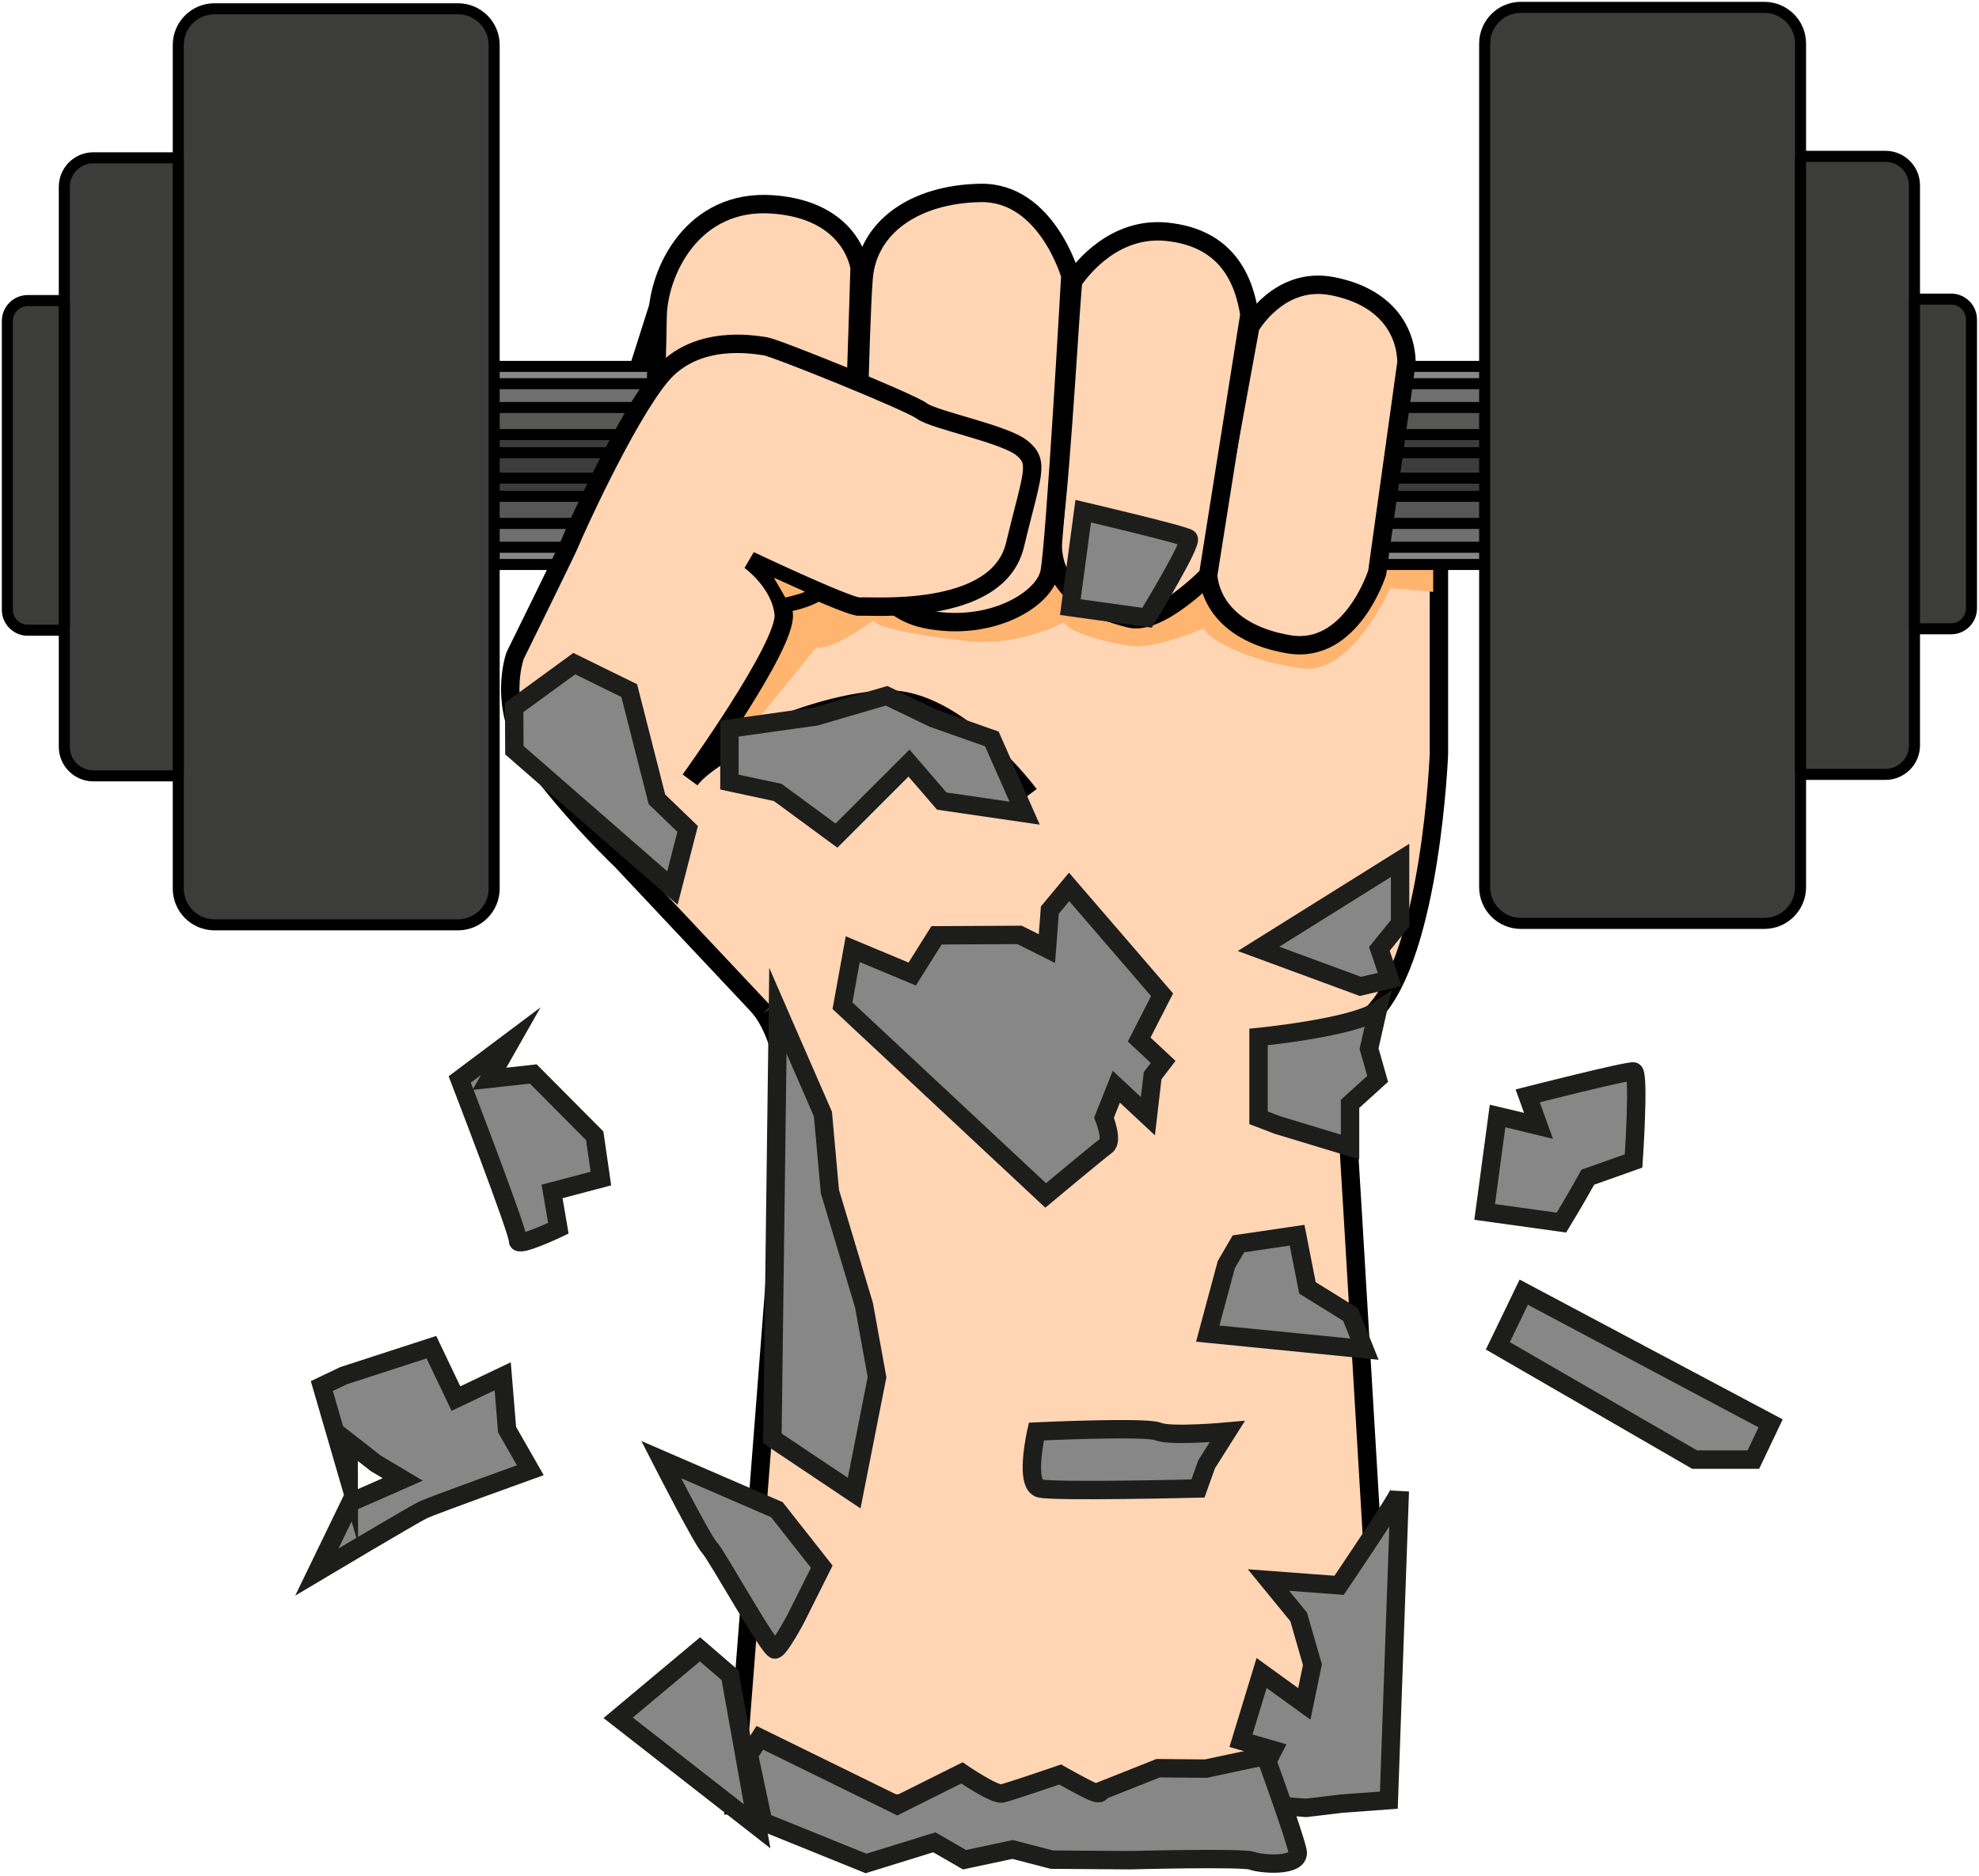 <svg width="538" height="510" viewBox="0 0 538 510" fill="none" xmlns="http://www.w3.org/2000/svg">
<path d="M377.213 488.91L199.583 490.789L214.363 300.486C214.363 300.486 214.09 282.888 206.248 273.614C198.406 264.349 154.058 161.566 154.058 161.566L181.51 75.337L385.424 121.205L391.177 146.549V204.975C391.177 204.975 389.069 258.948 373.464 275.256L365.015 284.758L367.834 331.337L377.213 488.91Z" fill="#FFD5B4" stroke="black" stroke-width="5" stroke-miterlimit="10"/>
<path d="M389.631 160.916L377.916 159.915C377.916 159.915 367.589 183.38 354.214 181.738C340.839 180.096 328.869 174.309 327.227 170.866C327.227 170.866 314.555 176.223 308.513 175.696C302.471 175.169 290.15 172.061 289.272 169.127C289.272 169.127 277.302 175.872 262.935 174.291C248.568 172.71 237.529 170.418 237.591 168.601C237.591 168.601 226.385 176.935 221.924 175.995C221.924 175.995 196.29 207.618 194.762 209.023C193.234 210.429 194.349 176.408 194.349 176.408L202.507 149.36L245.152 150.475L268.441 151.353L370.241 145.373L389.622 147.805V160.916H389.631Z" fill="#FFB46F"/>
<path d="M428.605 99.61H108.296V153.461H428.605V99.61Z" fill="#878787" stroke="black" stroke-width="3" stroke-miterlimit="10"/>
<path d="M428.605 104.309H108.296V148.78H428.605V104.309Z" fill="#706F6F" stroke="black" stroke-width="3" stroke-miterlimit="10"/>
<path d="M428.605 110.79H108.296V142.299H428.605V110.79Z" fill="#575756" stroke="black" stroke-width="3" stroke-miterlimit="10"/>
<path d="M428.605 118.149H108.296V134.931H428.605V118.149Z" fill="#3C3C3B" stroke="black" stroke-width="3" stroke-miterlimit="10"/>
<path d="M428.605 123.075H108.296V129.995H428.605V123.075Z" fill="#3C3C3B" stroke="black" stroke-width="3" stroke-miterlimit="10"/>
<path d="M124.489 251.431H58.318C52.873 251.431 48.465 247.022 48.465 241.578V12.24C48.465 6.795 52.873 2.386 58.318 2.386H124.489C129.934 2.386 134.342 6.795 134.342 12.24V241.578C134.342 247.022 129.925 251.431 124.489 251.431Z" fill="#3C3C3B" stroke="black" stroke-width="3" stroke-miterlimit="10"/>
<path d="M47.903 210.929H25.386C21.021 210.929 17.482 207.39 17.482 203.025V50.801C17.482 46.436 21.021 42.897 25.386 42.897H47.903C48.21 42.897 48.456 43.143 48.456 43.45V210.376C48.456 210.683 48.21 210.929 47.903 210.929Z" fill="#3C3C3B" stroke="black" stroke-width="3" stroke-miterlimit="10"/>
<path d="M16.929 171.34H7.55C4.485 171.34 2 168.855 2 165.79V87.263C2 84.198 4.485 81.713 7.55 81.713H16.929C17.236 81.713 17.482 81.959 17.482 82.266V170.796C17.482 171.095 17.236 171.34 16.929 171.34Z" fill="#3C3C3B" stroke="black" stroke-width="3" stroke-miterlimit="10"/>
<path d="M413.465 251.045H479.636C485.081 251.045 489.489 246.636 489.489 241.191V11.853C489.489 6.408 485.081 2 479.636 2H413.465C408.02 2 403.612 6.408 403.612 11.853V241.191C403.612 246.627 408.02 251.045 413.465 251.045Z" fill="#3C3C3B" stroke="black" stroke-width="3" stroke-miterlimit="10"/>
<path d="M490.043 210.534H512.559C516.924 210.534 520.463 206.995 520.463 202.63V50.406C520.463 46.041 516.924 42.502 512.559 42.502H490.043C489.735 42.502 489.489 42.748 489.489 43.055V209.981C489.498 210.288 489.744 210.534 490.043 210.534Z" fill="#3C3C3B" stroke="black" stroke-width="3" stroke-miterlimit="10"/>
<path d="M521.025 170.945H530.404C533.469 170.945 535.954 168.46 535.954 165.395V86.868C535.954 83.803 533.469 81.318 530.404 81.318H521.025C520.718 81.318 520.472 81.564 520.472 81.871V170.401C520.472 170.699 520.718 170.945 521.025 170.945Z" fill="#3C3C3B" stroke="black" stroke-width="3" stroke-miterlimit="10"/>
<path d="M382.377 98.442L374.394 155.7C374.394 155.7 367.351 177.988 350.455 175.178C333.559 172.359 326.753 162.04 328.632 151.01C330.511 139.98 339.899 88.826 339.899 88.826C339.899 88.826 347.645 74.977 362.188 77.796C376.73 80.615 382.14 89.757 382.377 98.442Z" fill="#FFD5B4" stroke="black" stroke-width="5" stroke-miterlimit="10"/>
<path d="M291.792 76.33C294.26 72.755 303.121 61.629 317.137 63.008C333.796 64.65 338.257 76.382 339.662 85.533L328.43 156.42C328.43 156.42 315.02 170.243 307.046 168.135C299.073 166.027 284.047 161.803 286.4 143.967C288.745 126.131 291.327 77.006 291.792 76.33Z" fill="#FFD5B4" stroke="black" stroke-width="5" stroke-miterlimit="10"/>
<path d="M290.976 74.916C290.976 74.916 284.521 52.136 266.536 52.452C248.542 52.768 235.878 61.84 234.781 75.601C233.683 89.362 232.743 143.186 232.743 143.186C232.743 143.186 234.306 164.903 251.826 168.355C269.346 171.815 283.739 163.05 285.303 155.7C286.866 148.341 290.976 74.916 290.976 74.916Z" fill="#FFD5B4" stroke="black" stroke-width="5" stroke-miterlimit="10"/>
<path d="M233.683 72.782C233.683 72.782 231.804 57.141 210.06 55.569C188.316 53.997 178.928 73.871 178.77 86.227C178.612 98.583 177.049 145.364 177.049 145.364C177.049 145.364 182.37 165.079 200.988 164.921C219.606 164.763 229.617 161.013 230.864 144.117C232.12 127.22 233.683 72.782 233.683 72.782Z" fill="#FFD5B4" stroke="black" stroke-width="5" stroke-miterlimit="10"/>
<path d="M279.831 216.005C279.831 216.005 260.116 189.493 240.875 190.195C221.634 190.898 193.708 203.807 187.604 212.018C187.604 212.018 213.888 175.591 213.063 166.967C212.238 158.343 203.851 152.363 203.851 152.363C203.851 152.363 231.075 165.272 233.709 164.921C236.352 164.57 271.155 167.916 275.915 148.2C280.675 128.485 282.633 125.754 277.864 121.837C273.096 117.92 254.004 114.25 250.641 111.747C247.277 109.244 210.824 94.534 208.093 94.148C205.361 93.762 189.238 90.626 179.622 102.201C169.997 113.775 155.612 145.768 155.138 147.173C154.664 148.578 140.042 178.225 140.042 178.225C140.042 178.225 134.799 192.54 145.127 206.854C155.454 221.169 168.987 233.999 168.987 233.999L207.785 275.256" fill="#FFD5B4"/>
<path d="M279.831 216.005C279.831 216.005 260.116 189.493 240.875 190.195C221.634 190.898 193.708 203.807 187.604 212.018C187.604 212.018 213.888 175.591 213.063 166.967C212.238 158.343 203.851 152.363 203.851 152.363C203.851 152.363 231.075 165.272 233.709 164.921C236.352 164.57 271.155 167.916 275.915 148.2C280.675 128.485 282.633 125.754 277.864 121.837C273.096 117.92 254.004 114.25 250.641 111.747C247.277 109.244 210.824 94.534 208.093 94.148C205.361 93.762 189.238 90.626 179.622 102.201C169.997 113.775 155.612 145.768 155.138 147.173C154.664 148.578 140.042 178.225 140.042 178.225C140.042 178.225 134.799 192.54 145.127 206.854C155.454 221.169 168.987 233.999 168.987 233.999L207.785 275.256" stroke="black" stroke-width="5" stroke-miterlimit="10"/>
<path d="M209.972 391.054L232.208 405.93L238.425 374.412L234.877 354.837L225.612 323.934L223.715 302.866L214.424 281.579L211.474 274.799L209.972 391.054Z" fill="#878787" stroke="#1D1D1B" stroke-width="5" stroke-miterlimit="10"/>
<path d="M414.238 351.298L407.195 365.885L460.702 396.823H476.659L481.349 386.97L414.238 351.298Z" fill="#878787" stroke="#1D1D1B" stroke-width="5" stroke-miterlimit="10"/>
<path d="M374.517 274.764C367.474 279.454 342.139 281.922 342.139 281.922V303.885L347.302 305.861L367.018 311.841V300.109L374.526 293.303L372.181 285.092L374.517 274.764Z" fill="#878787" stroke="#1D1D1B" stroke-width="5" stroke-miterlimit="10"/>
<path d="M139.779 192.338L156.113 180.421L171.059 187.754L175.117 203.675L178.594 217.314L186.937 225.358L182.801 241.428L139.831 203.948L139.779 192.338Z" fill="#878787" stroke="#1D1D1B" stroke-width="5" stroke-miterlimit="10"/>
<path d="M198.301 212.624V198.072L221.766 194.788L241.007 189.159L253.679 195.262L269.636 200.891L278.549 221.072L256.024 217.788L247.11 207.46L227.395 227.175L211.438 215.443L198.301 212.624Z" fill="#878787" stroke="#1D1D1B" stroke-width="5" stroke-miterlimit="10"/>
<path d="M380.542 405.403C380.436 406.808 364.041 430.994 364.041 430.994L344.852 429.562L353.046 439.582L356.787 452.571L354.583 463.232L342.973 454.836L337.361 473.243L346.117 475.781L341.173 485.292L336.106 490.087L355.057 491.501L364.787 490.341L377.565 489.41L380.542 405.403Z" fill="#878787" stroke="#1D1D1B" stroke-width="5" stroke-miterlimit="10"/>
<path d="M203.596 477.046L207.478 495.294L235.439 506.614L254.004 500.862L262.206 505.595L275.291 502.812L285.952 505.578L307.213 505.727C307.213 505.727 337.994 504.937 340.356 505.876C342.718 506.816 353.704 507.712 352.747 503.242C351.799 498.763 344.009 477.388 344.009 477.388L327.824 480.831L314.845 480.716L299.248 486.916C299.248 486.916 299.468 487.953 297.527 487.285C295.586 486.618 288.218 482.429 288.218 482.429C288.218 482.429 274.466 487.153 272.402 487.593C270.338 488.032 261.495 481.999 261.495 481.999L243.931 490.772L206.564 472.453L203.596 477.046Z" fill="#878787" stroke="#1D1D1B" stroke-width="5" stroke-miterlimit="10"/>
<path d="M168.047 467.017L190.301 448.399L198.476 455.451L205.827 496.506L168.047 467.017Z" fill="#878787" stroke="#1D1D1B" stroke-width="5" stroke-miterlimit="10"/>
<path d="M333.383 343.79L328.334 362.565L370.926 366.789L367.167 357.402L355.434 350.13L352.624 335.816L336.668 338.161L333.383 343.79Z" fill="#878787" stroke="#1D1D1B" stroke-width="5" stroke-miterlimit="10"/>
<path d="M179.754 396.823L211.201 410.435L223.399 425.926L216.356 440.004C216.356 440.004 212.132 447.986 210.727 448.452C209.322 448.917 194.77 422.642 192.891 420.763C191.021 418.883 179.754 396.823 179.754 396.823Z" fill="#878787" stroke="#1D1D1B" stroke-width="5" stroke-miterlimit="10"/>
<path d="M93.419 373.999L95.632 373.279L117.279 366.254L123.954 380.234L136.661 374.175L137.855 388.674L144.161 399.704C144.161 399.704 117.534 409.285 114.996 410.497C112.458 411.709 86.139 427.384 86.139 427.384L95.307 408.45L109.49 402.207L102.218 397.877L94.772 392.072L94.798 401.943L87.491 376.827L93.419 373.999Z" fill="#878787" stroke="#1D1D1B" stroke-width="5" stroke-miterlimit="10"/>
<path d="M138.865 283.054L124.972 293.47C124.972 293.47 141.113 335.333 140.832 337.309C140.551 339.276 151.792 333.928 151.792 333.928L150.08 323.916L163.358 320.412L161.672 308.776L144.969 291.977L133.052 293.294L138.865 283.054Z" fill="#878787" stroke="#1D1D1B" stroke-width="5" stroke-miterlimit="10"/>
<path d="M300.126 303.859C300.126 303.859 302.664 310.076 300.724 311.473C298.783 312.869 284.266 324.997 284.266 324.997L229.028 273.421L231.821 258.053L247.988 264.806L254.601 254.285L277.179 254.171L284.609 257.903L285.408 247.418L290.642 241.121L315.916 270.444L309.69 282.615L316.206 288.701L313.343 292.451L312.061 303.455L303.481 295.446L300.126 303.859Z" fill="#878787" stroke="#1D1D1B" stroke-width="5" stroke-miterlimit="10"/>
<path d="M281.737 389.183C281.737 389.183 278.391 403.735 282.791 404.674C287.191 405.614 325.673 404.674 325.673 404.674L328.018 398.106L333.647 389.192C333.647 389.192 318.156 390.597 314.871 389.192C311.596 387.778 281.737 389.183 281.737 389.183Z" fill="#878787" stroke="#1D1D1B" stroke-width="5" stroke-miterlimit="10"/>
<path d="M380.621 233.911L342.139 257.965L369.828 268.169L377.802 266.299L374.992 257.965L380.621 251.045V233.911Z" fill="#878787" stroke="#1D1D1B" stroke-width="5" stroke-miterlimit="10"/>
<path d="M290.976 165.053L294.48 138.971C294.48 138.971 321.826 145.381 323.1 146.391C324.382 147.401 311.832 167.951 311.832 167.951L290.976 165.053Z" fill="#878787" stroke="#1D1D1B" stroke-width="5" stroke-miterlimit="10"/>
<path d="M444.096 315.626L431.67 320.035C428.429 325.901 424.477 332.382 424.477 332.382L403.612 329.484L407.116 303.402C407.116 303.402 412.297 304.614 418.242 306.072L415.309 297.931C415.309 297.931 442.524 290.993 444.122 291.301C445.729 291.608 444.096 315.626 444.096 315.626Z" fill="#878787" stroke="#1D1D1B" stroke-width="5" stroke-miterlimit="10"/>
<path d="M210.569 157.14L218.78 160.837C218.78 160.837 218.956 161.127 213.502 162.462L210.428 157.14" fill="#FFB46F"/>
</svg>
